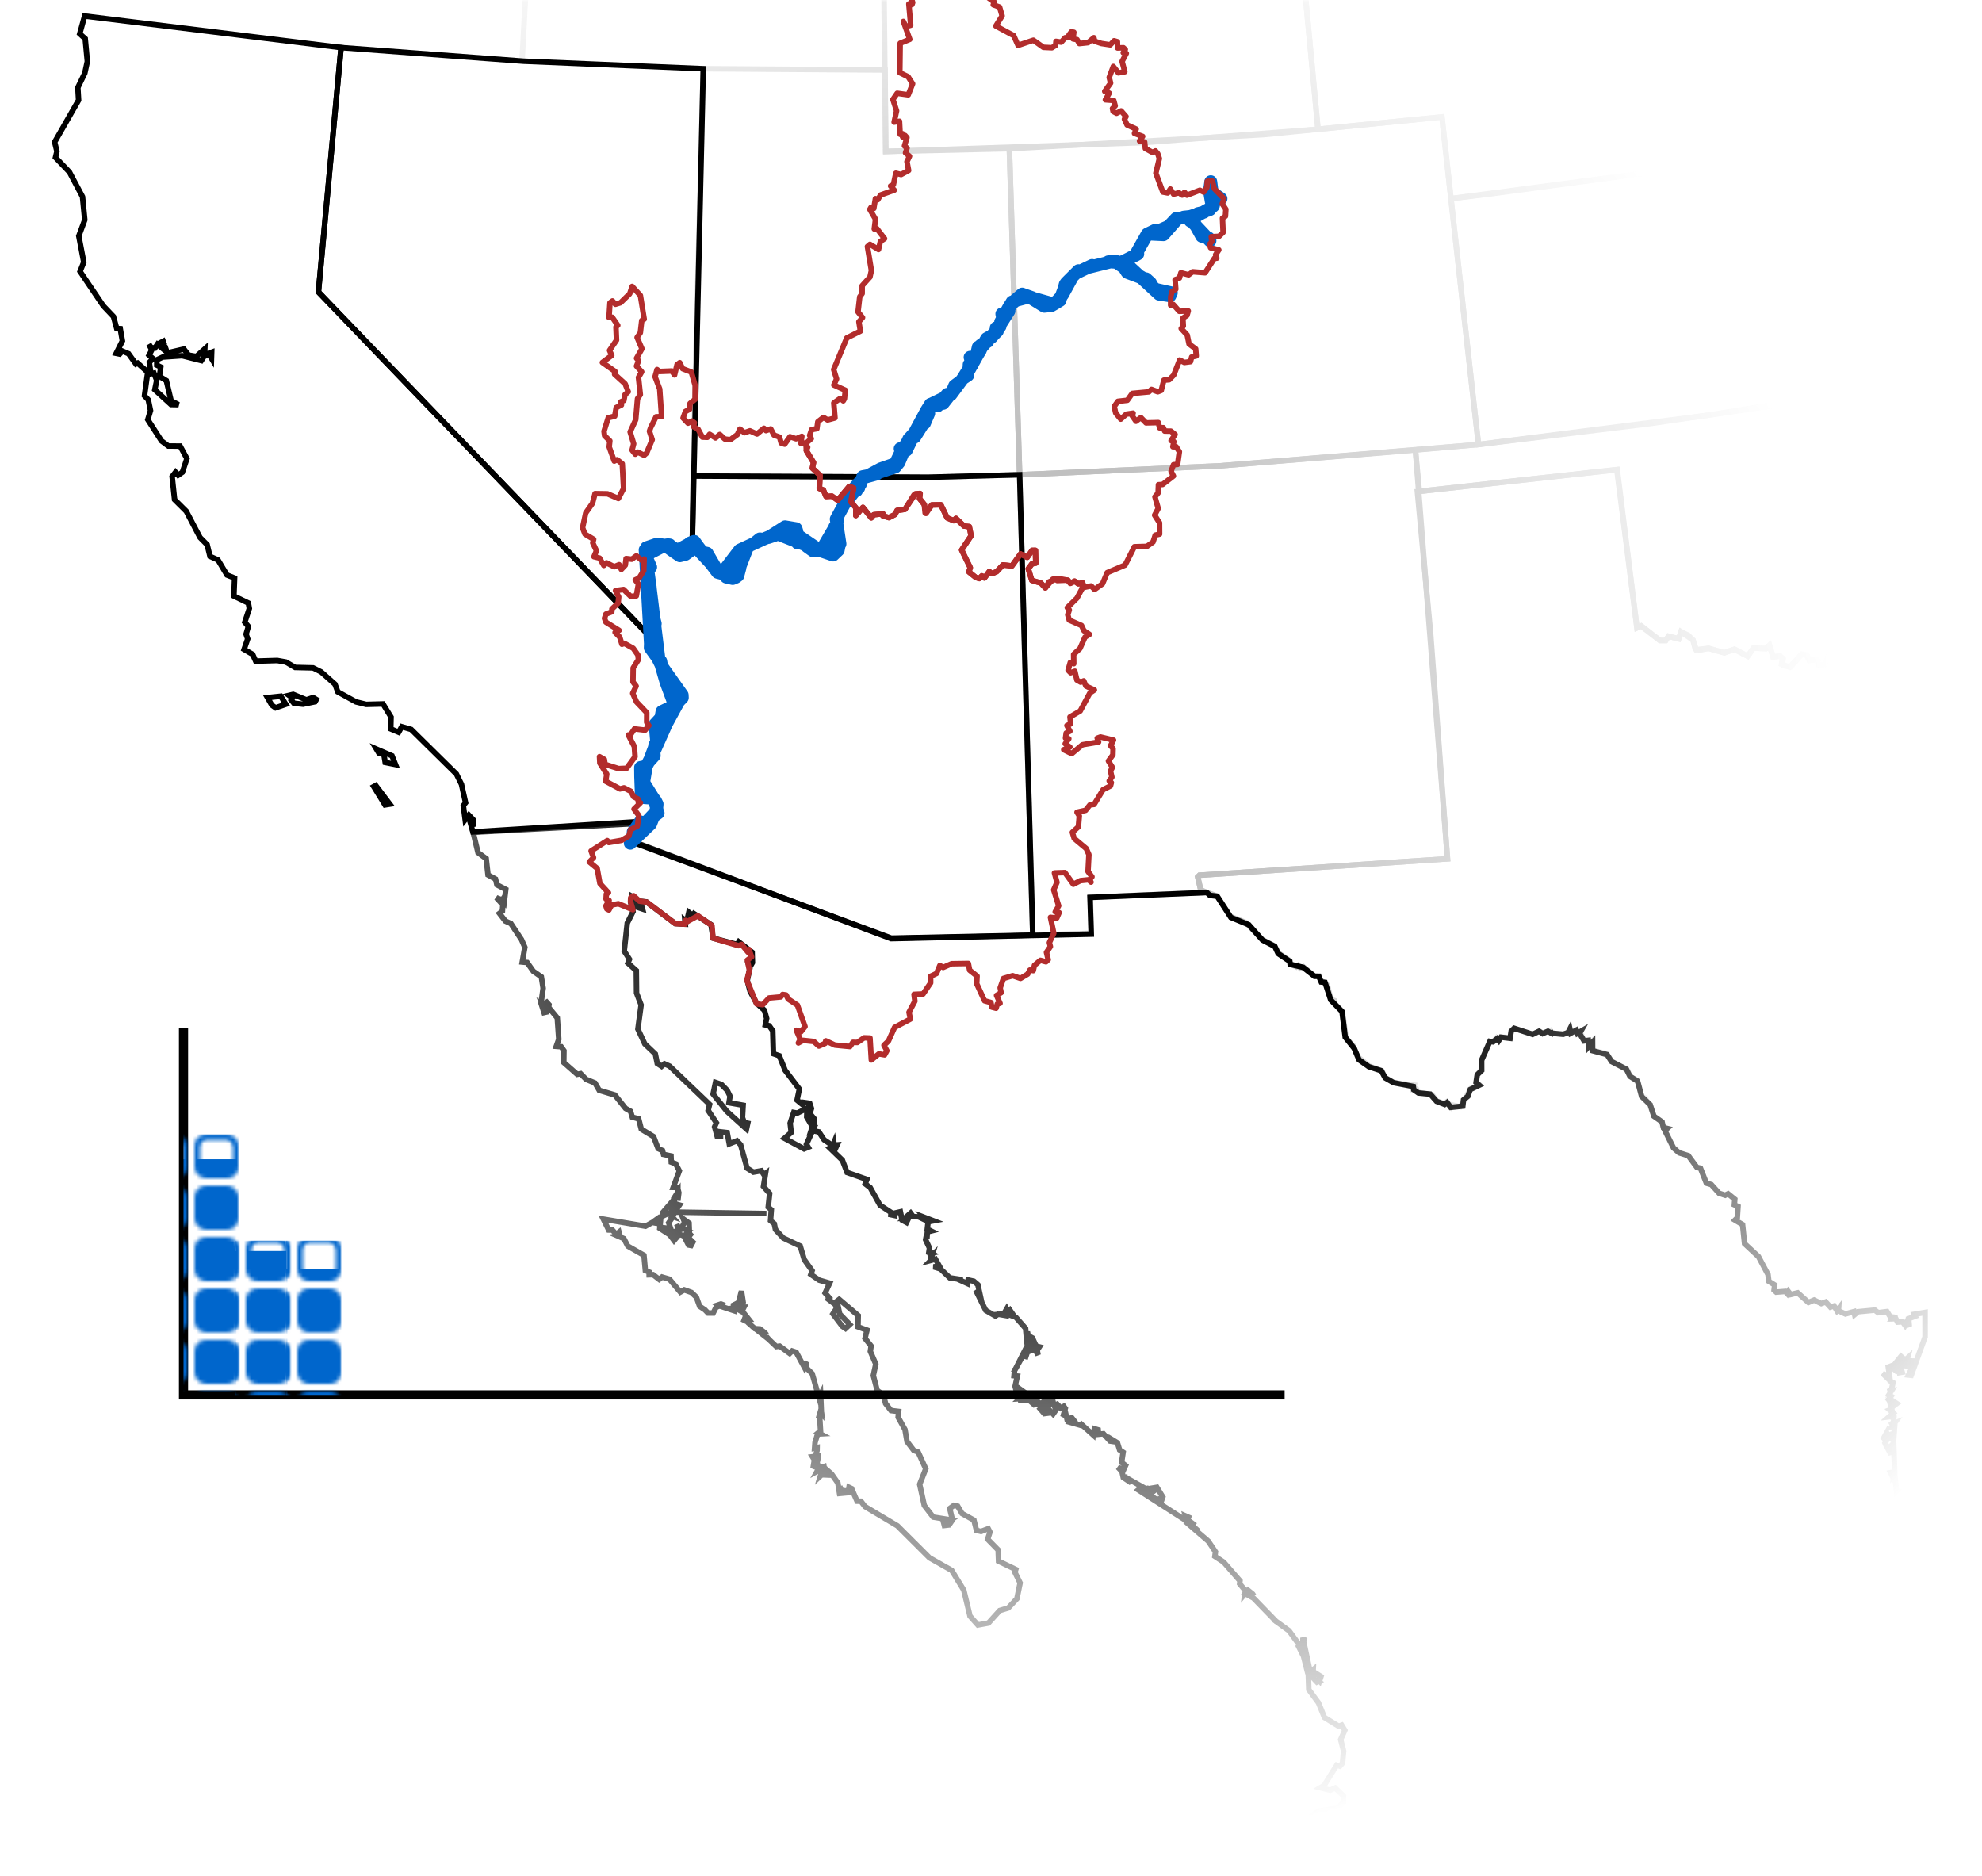 <?xml version="1.0" encoding="UTF-8"?>
<svg xmlns="http://www.w3.org/2000/svg" xmlns:xlink="http://www.w3.org/1999/xlink" width="540pt" height="511pt" viewBox="0 0 540 511" version="1.1">
  <g id="surface534">
    <rect x="0" y="0" width="540" height="511" style="fill:rgb(100%,100%,100%);fill-opacity:1;stroke:none;"/>
    <rect x="0" y="0" width="540" height="511" style="fill:rgb(100%,100%,100%);fill-opacity:1;stroke:none;"/>
    <path style="fill:none;stroke-width:0.75;stroke-linecap:round;stroke-linejoin:round;stroke:rgb(100%,100%,100%);stroke-opacity:1;stroke-miterlimit:10;" d="M 0 511 L 540 511 L 540 0 L 0 0 Z "/>
  </g>
  <g id="non-lo-co-states" fill="none" stroke-width="1.5" stroke="#C0C0C0" mask="url(#non-lo-co-mask)">
    <path id="Texas" d="M 339.359 251.297 L 335.176 249.645 L 331.645 244.133 L 327.16 242.484 L 326.32 238.91 L 326.801 238.426 L 394.371 233.957 L 389.789 172.789 L 386.164 133.914 L 440.508 127.93 L 445.996 171.043 L 447.137 170.523 L 452.254 174.477 L 453.828 174.484 L 454.582 173.332 L 457.375 174.031 L 457.996 172.109 L 461.273 174.383 L 462.16 176.98 L 465.512 176.625 L 469.789 177.832 L 472.551 176.867 L 476.172 178.754 L 477.73 176.543 L 481.121 176.691 L 482.098 175.789 L 483.074 178.938 L 485.02 178.758 L 485.723 179.352 L 485.422 180.742 L 485.91 181.328 L 487.902 181.656 L 490.879 178.227 L 492.266 178.469 L 492.938 179.902 L 495.051 179.605 L 495.453 181.062 L 496.301 181.297 L 497.145 180.938 L 497.855 179.348 L 498.914 180.047 L 499.746 178.848 L 500.77 179.672 L 500.086 180.77 L 501.43 182.66 L 502.582 182.422 L 502.387 180.711 L 503.039 180.25 L 502.344 179.719 L 503.777 179.52 L 503.801 177.367 L 504.832 176.809 L 506.453 178.863 L 507.613 178.5 L 508.656 179.219 L 509.641 178.699 L 509.926 177.148 L 511.516 177.305 L 511.387 178.547 L 513.18 178.902 L 513.742 179.68 L 514.984 179.254 L 517.223 180.898 L 517.688 179.176 L 519.754 178.949 L 520.09 177.723 L 519.395 178.105 L 519.539 177.609 L 522.395 176.805 L 523.562 175.566 L 525.551 176.375 L 526.977 175.906 L 527.195 174.672 L 528.113 174.719 L 529.688 173.316 L 531.449 173.902 L 531.066 174.449 L 535.141 174.121 L 534.926 173.547 L 536.496 173.105 L 536.59 171.703 L 539.613 172.27 L 539.703 172.949 L 539.969 172.227 L 540.656 173.297 L 541.949 173.086 L 544.48 175.363 L 546.23 174.984 L 545.949 175.477 L 546.566 175.301 L 546.59 175.969 L 548.516 175.996 L 548.355 176.633 L 550.383 176.148 L 549.922 176.609 L 550.711 176.328 L 550.496 176.973 L 551.301 176.66 L 551.254 177.18 L 552.875 176.539 L 552.707 177.312 L 553.676 177.859 L 554.289 177.367 L 553.941 178.121 L 554.453 178.324 L 556.801 176.871 L 556.957 177.562 L 558.262 176.582 L 558.453 177.172 L 559.68 176.559 L 560.75 177.023 L 566.934 212.316 L 569.945 214.133 L 571.559 216.012 L 572.727 217.922 L 572.418 220.805 L 573.652 221.91 L 575.148 221.961 L 574.402 222.906 L 577.102 225.047 L 576.43 226.59 L 577.953 227.324 L 578.652 229.305 L 579.898 228.957 L 580.148 230.312 L 579.625 230.996 L 580.895 232.219 L 579.809 233.012 L 579.863 233.859 L 580.934 234.621 L 580.289 235.887 L 580.859 237.141 L 579.852 239.242 L 580.094 240.578 L 578.797 241.887 L 579.375 242.777 L 578.508 243.164 L 578.32 244.172 L 579.473 246.383 L 578.57 248.594 L 579.969 249.688 L 579.953 251.488 L 580.848 253.023 L 580.598 255.109 L 579.859 256.504 L 577.996 257.164 L 576.762 261.383 L 579.605 264.273 L 575.035 265.02 L 563.645 272.402 L 562.215 274.219 L 561.777 273.836 L 563.512 271.441 L 565.477 269.797 L 566.945 269.93 L 567.434 268.941 L 566.66 269.332 L 565.48 268.73 L 561.188 270.324 L 562.391 267.359 L 562.176 265.164 L 561.34 264.398 L 559.605 265.434 L 558.777 267.676 L 554.34 265.211 L 556.719 267.73 L 556.637 270.531 L 558.879 271.559 L 557.594 272.676 L 558.352 272.465 L 558.316 273.406 L 559.105 273.383 L 558.941 272.766 L 559.621 273.789 L 561.223 274.207 L 559.633 273.914 L 559.777 275.863 L 558.68 275.633 L 556.824 278.918 L 554.941 279.102 L 555.129 280.98 L 554.523 281.355 L 553.926 284.375 L 546.07 291.305 L 546.223 290.691 L 541.113 292.836 L 540.945 294.418 L 545.715 291.539 L 536.359 298.133 L 540.32 295.109 L 540.301 293.805 L 535.488 296.344 L 535.379 295.762 L 536.965 295.227 L 535.238 294.914 L 536.629 291.785 L 535.645 293.668 L 534.246 294.43 L 534.414 293.32 L 532.82 295.625 L 531.926 293.262 L 531.285 293.668 L 530.703 292.758 L 531.227 294.016 L 531.734 293.438 L 531.668 295.305 L 532.621 295.836 L 530.469 297.34 L 531.43 296.293 L 530.91 295.008 L 530.508 296.391 L 529.785 295.305 L 528.656 295.758 L 528.105 291.879 L 528.371 294.543 L 527.992 293.98 L 526.91 294.199 L 526.742 295.023 L 527.969 296.137 L 528.09 297.609 L 528.914 297.152 L 530.715 298.477 L 529.293 299.504 L 530.211 299.586 L 530.934 298.602 L 532.844 299.852 L 527.812 303.449 L 524.801 299.906 L 524.148 300.629 L 524.867 300.613 L 525.285 301.812 L 523.688 301.711 L 525.141 302.73 L 525.703 305.484 L 522.574 308.52 L 522.93 305.207 L 521.812 306.406 L 522.562 306.863 L 522.086 308.566 L 520.852 308.211 L 520.875 306.777 L 518.906 308.613 L 518.746 307.914 L 518.102 308.047 L 518.441 308.992 L 516.52 310.414 L 516.945 310.727 L 516.43 311.312 L 519.297 310.309 L 521.082 308.859 L 521.379 310.828 L 518.52 315.949 L 517.457 315.848 L 518.109 315.566 L 516.59 314.836 L 515.121 315.73 L 515.34 314.941 L 511.836 315.582 L 512.793 316.461 L 514.594 315.988 L 514.598 317.375 L 516.34 318.504 L 515.695 318.512 L 516.355 318.996 L 515.82 320.203 L 514.918 320.484 L 515.961 320.398 L 516.523 318.582 L 517.77 318.867 L 516.473 321.922 L 515.496 327.559 L 513.723 327.801 L 513.262 325.121 L 513.098 327.316 L 511.77 328.477 L 508.434 326.133 L 510.172 328.797 L 508.082 329.191 L 513 329.934 L 515.348 328.855 L 514.293 333.18 L 515.012 335.043 L 513.25 335.672 L 513.809 338.621 L 515.211 339.656 L 517.344 345.711 L 516.461 346.762 L 517.785 348.707 L 518.922 349.172 L 519.691 353.125 L 522.031 355.469 L 521.73 357.016 L 523.004 356.715 L 523.98 357.848 L 521.195 357.926 L 521.32 358.52 L 519.812 359.184 L 519.898 360.816 L 518.906 360.93 L 515.5 359.301 L 515.758 358.793 L 514.961 358.703 L 514.09 357.395 L 509.527 357.062 L 506.012 357.465 L 505.332 358.102 L 505.117 357.414 L 502.75 357.906 L 500.789 357.145 L 500.699 356.363 L 500.023 356.914 L 499.52 355.898 L 498.766 356.039 L 497.211 354.727 L 496.543 355.238 L 494.141 354.148 L 492.602 354.727 L 489.414 352.031 L 487.645 352.551 L 486.945 351.824 L 483.5 351.625 L 483.449 350.07 L 481.961 348.918 L 478.891 342.152 L 476.574 340.359 L 476.418 339.266 L 475.09 338.648 L 475.062 334.781 L 474.34 333.25 L 472.656 332.316 L 473.328 328.344 L 472.574 328.113 L 471.879 325.727 L 468.461 324.961 L 466.176 322.504 L 464.957 322.227 L 463.199 318.117 L 462.137 317.848 L 459.742 314.672 L 457.309 313.832 L 457.035 312.965 L 455.477 312.238 L 453.48 307.945 L 454.043 307.391 L 452.492 306.562 L 452.715 305.508 L 450.688 304.094 L 448.371 299.051 L 447.176 298.527 L 446.414 295.039 L 444.266 293.293 L 443.543 291.648 L 439.105 289.117 L 437.754 286.984 L 433.848 286.156 L 433.766 283.855 L 432.805 285.023 L 432.719 283.418 L 431.484 283.426 L 430.613 280.965 L 429.711 281.258 L 429.227 280.672 L 427.953 281.363 L 427.75 280.324 L 427.109 281.395 L 425.992 281.68 L 422.719 281.453 L 422.383 280.715 L 420.383 281.465 L 419.367 280.875 L 417.668 281.793 L 412.422 280.09 L 411.645 280.938 L 411.453 282.691 L 409.117 282.492 L 408.234 283.371 L 407.703 282.77 L 406.598 283.891 L 405.82 283.688 L 403.703 288.66 L 403.57 291.328 L 402.484 292.723 L 402.133 294.641 L 403.027 295.473 L 400.707 296.508 L 397.828 301.48 L 395.562 301.004 L 395.328 301.496 L 394.141 300.148 L 393.391 300.613 L 391.395 299.859 L 390.254 298.273 L 386.387 297.562 L 385.945 296.707 L 385.117 296.777 L 385.32 295.609 L 379.824 294.941 L 377.398 293.48 L 376.488 291.676 L 373.027 290.418 L 369.773 287.75 L 368.77 284.941 L 366.75 282.809 L 365.734 275.52 L 363.43 273.164 L 363.535 272.574 L 362.617 272.281 L 361.645 268.359 L 359.691 266.902 L 359.43 265.957 L 358.215 265.953 L 355.094 263.371 L 354.27 263.742 L 353.66 263.016 L 353.18 263.387 L 351.66 262.66 L 351.238 261.582 L 348.332 259.617 L 347.285 257.711 L 343.996 256.016 Z M 559.66 277.066 L 562.27 274.707 L 562.727 275.172 L 556.379 281.273 Z M 532.965 301.867 L 525.039 309.312 L 525.352 306.844 L 526.617 306.418 L 530.359 302.84 L 531.719 302.488 L 532.336 300.898 Z M 522.988 310.039 L 524.094 307.938 L 524.883 308.516 L 524.703 309.742 L 521.367 314.941 L 521.664 313.219 L 522.973 311.449 L 522.453 311.141 Z M 519.66 343.547 L 518.227 341.297 L 516.902 336.523 L 516.488 330.109 L 517.973 339.129 L 521.547 347.516 L 523.527 355.215 Z M 516.668 328.273 L 516.457 329.977 L 516.723 324.672 L 518.086 321.297 L 517.691 319.727 L 518.91 320.488 L 519.316 318.25 L 520.934 315.676 L 520.156 315.59 L 521.316 315.188 L 518.609 321.395 Z "/>
    <path id="Utah" d="M 189.418 104.355 L 191.602 18.723 L 241.133 19.066 L 241.316 41.262 L 275.004 40.5 L 277.801 129.332 L 252.816 130.008 L 188.902 129.68 Z "/>
    <path id="Colorado" d="M 401.148 106.566 L 402.812 121.086 L 332.238 126.91 L 277.801 129.332 L 275.004 40.5 L 344.238 36.676 L 392.855 31.867 Z "/>
    <path id="New Mexico" d="M 280.664 230.379 L 277.801 129.332 L 332.238 126.91 L 385.633 122.582 L 394.371 233.957 L 326.801 238.426 L 326.32 238.91 L 327.16 242.484 L 328.629 243.117 L 297.082 244.422 L 297.277 254.258 L 281.383 254.742 Z "/>
    <path id="Oregon" d="M 68.918 10.363 L 23.051 4.371 L 20.965 1.77 L 20.645 -5.805 L 21.895 -10.012 L 20 -15.07 L 21.633 -17.621 L 24.27 -24.184 L 24.086 -25.09 L 26.762 -28.301 L 29.961 -36.867 L 34.32 -54.504 L 34.496 -57.945 L 37.98 -68.281 L 38.254 -72.605 L 39.02 -73.008 L 39.598 -72.148 L 40.191 -72.629 L 38.961 -74.391 L 39.684 -77.332 L 39.559 -82.785 L 40.965 -84.168 L 40.746 -88.527 L 43.266 -86.07 L 43.125 -87.957 L 44.098 -88.18 L 44.648 -87.188 L 45.387 -87.18 L 47.953 -88.195 L 50.016 -85.805 L 51.789 -85.547 L 53.035 -86.262 L 54.883 -85.367 L 56.973 -83.344 L 57.977 -80.141 L 57.812 -73.5 L 64.625 -70.184 L 68.211 -70.789 L 72.742 -72.703 L 77.18 -72.582 L 80.371 -71.684 L 81.938 -70.801 L 82.391 -69.281 L 84.719 -70.191 L 86.633 -69.582 L 91.32 -71.492 L 93.996 -69.98 L 97.742 -70.27 L 101.262 -71.957 L 106.258 -72.387 L 107.773 -73.602 L 114.762 -73.223 L 117.355 -74.633 L 149.293 -72.117 L 151.305 -68.078 L 152.398 -68 L 154.52 -66.277 L 155.746 -63.059 L 152.242 -57.223 L 150.969 -52.883 L 148.953 -50.32 L 149.121 -48.152 L 148.551 -47.039 L 147.09 -45.066 L 145.66 -44.555 L 143.684 -39.895 L 142.332 -38.609 L 142.016 -36.777 L 142.875 -33.672 L 145.707 -33.355 L 145.812 -32.25 L 147.016 -31.027 L 145.723 -29.492 L 146.336 -28.125 L 144.379 -23.469 L 142.238 16.652 L 103.562 13.941 Z "/>
    <path id="Wyoming" d="M 357.645 19.762 L 359.086 35.207 L 311.727 38.832 L 241.316 41.262 L 240.363 -47.547 L 290.152 -49.141 L 350.598 -53.535 Z "/>
    <path id="Oklahoma" d="M 547.645 147.41 L 552.125 176.773 L 551.707 177.051 L 550.496 176.973 L 550.711 176.328 L 549.922 176.609 L 550.383 176.148 L 548.566 176.648 L 548.516 175.996 L 546.855 176.074 L 546.566 175.301 L 545.949 175.477 L 546.23 174.984 L 544.48 175.363 L 541.949 173.086 L 540.656 173.297 L 539.969 172.227 L 539.703 172.949 L 539.613 172.27 L 536.59 171.703 L 536.496 173.105 L 534.926 173.547 L 535.141 174.121 L 531.066 174.449 L 531.449 173.902 L 529.688 173.316 L 528.113 174.719 L 527.195 174.672 L 526.977 175.906 L 525.551 176.375 L 523.562 175.566 L 522.395 176.805 L 519.539 177.609 L 519.395 178.105 L 520.09 177.723 L 519.754 178.949 L 517.688 179.176 L 517.223 180.898 L 514.984 179.254 L 513.742 179.68 L 513.18 178.902 L 511.387 178.547 L 511.516 177.305 L 509.926 177.148 L 509.641 178.699 L 508.656 179.219 L 507.613 178.5 L 506.453 178.863 L 504.832 176.809 L 503.801 177.367 L 503.777 179.52 L 502.344 179.719 L 503.039 180.25 L 502.387 180.711 L 502.68 182.16 L 502.133 182.621 L 500.664 182.219 L 500.086 180.77 L 500.77 179.672 L 500.207 178.93 L 499.133 179.199 L 498.914 180.047 L 497.855 179.348 L 497.145 180.938 L 496.301 181.297 L 495.453 181.062 L 495.051 179.605 L 492.938 179.902 L 492.266 178.469 L 490.879 178.227 L 487.586 181.742 L 485.445 180.957 L 485.805 179.602 L 485.02 178.758 L 483.074 178.938 L 482.098 175.789 L 481.121 176.691 L 477.73 176.543 L 476.172 178.754 L 472.551 176.867 L 469.789 177.832 L 465.512 176.625 L 463.086 177.117 L 461.859 176.77 L 461.273 174.383 L 459.941 173.043 L 457.996 172.109 L 457.375 174.031 L 454.582 173.332 L 453.828 174.484 L 452.254 174.477 L 447.137 170.523 L 445.996 171.043 L 440.613 127.945 L 386.699 133.848 L 385.633 122.582 L 403.039 121.062 L 449.301 115.43 L 484.645 110.293 L 535.785 101.523 L 537.965 112.914 L 545.918 136.762 Z "/>
    <path id="Nebraska" d="M 406.32 52.781 L 395.301 54.102 L 392.855 31.867 L 359.086 35.207 L 354.902 -9.23 L 401.027 -14.004 L 445.645 -20.613 L 446.496 -19.504 L 451.984 -18.094 L 454.062 -16.918 L 455.184 -17.211 L 456.102 -19.242 L 457.207 -19.68 L 459.496 -19.391 L 460.234 -20.078 L 464.23 -20.918 L 466.684 -20.996 L 468.84 -19.59 L 471.379 -19.688 L 471.672 -18.887 L 474.379 -18.988 L 474.691 -18.262 L 476.391 -18.293 L 476.332 -17.234 L 478.551 -15.227 L 479.453 -15.699 L 482.164 -14.98 L 482.191 -12.266 L 484.078 -10.566 L 484.137 -8.457 L 485.438 -7.668 L 486.762 -5.098 L 488.383 -4.598 L 488.434 -3.172 L 490.301 -0.926 L 490.512 1.031 L 489.941 1.371 L 491.211 4.766 L 492.574 4.527 L 492.766 5.754 L 494.055 5.961 L 494.438 8.715 L 495.504 9.406 L 494.812 9.523 L 495.344 11.598 L 496.52 12.004 L 496.672 14.625 L 497.754 16.539 L 498.117 22.102 L 500.332 23.703 L 500.801 25.773 L 502.125 26.113 L 502.473 25.25 L 502.23 26.992 L 504.168 29.836 L 503.805 30.77 L 504.676 30.59 L 507.059 32.055 L 509.203 34.691 L 508.902 35.84 L 510.914 36.586 L 456.066 46.094 Z "/>
    <path id="Kansas" d="M 527.637 102.926 L 465.363 113.125 L 402.812 121.086 L 395.301 54.102 L 456.066 46.094 L 510.914 36.586 L 515.051 38.789 L 517.734 37.66 L 517.969 38.695 L 518.938 39.25 L 518.316 40.344 L 519.461 40.961 L 518.047 41.406 L 516.484 46.328 L 520.672 49.047 L 520.762 50.371 L 522.758 52.582 L 526.887 53.395 L 535.785 101.523 Z "/>
  </g>
  <g id="mexico" fill="none" stroke-width="1.5" stroke="#000000" mask="url(#mexico-mask)">
    <g>
      <path id="Mexico" d="M 172.301 244.305 L 172.086 244.172 L 171.801 245.773 L 172.473 248.336 L 170.902 251.457 L 170.07 259.098 L 171.5 261.324 L 171.078 262.367 L 173.363 264.402 L 173.43 270.527 L 174.672 273.766 L 173.793 280.34 L 175.68 284.391 L 178.547 287.117 L 179.07 289.699 L 180.254 290.48 L 181.047 289.805 L 182.445 290.445 L 193.328 300.855 L 192.941 302.488 L 195.18 305.875 L 194.691 306.98 L 195.391 309.547 L 196.305 309.496 L 196.297 308.332 L 198.125 308.543 L 198.691 311.598 L 200.777 310.777 L 201.781 311.852 L 203.531 318.23 L 205.27 319.312 L 207.445 318.93 L 208.156 320.039 L 208.562 319.715 L 208.008 323.215 L 209.695 325.125 L 209.301 328.848 L 210.145 329.566 L 209.93 332.52 L 210.953 333.371 L 211.277 334.953 L 213.398 337.254 L 218.02 339.441 L 219.121 343.145 L 221.262 346.164 L 220.91 347.172 L 223.191 348.738 L 226.039 349.551 L 224.809 352.242 L 225.984 353.59 L 225.688 353.953 L 227.629 355.434 L 227.863 356.473 L 226.918 357.914 L 229.484 361.309 L 230.359 361.91 L 231.531 360.82 L 228.77 357.945 L 228.035 354.457 L 228.645 353.984 L 233.824 358.379 L 233.762 361.461 L 236.219 362.355 L 235.676 364.586 L 237.332 366.664 L 237.125 368.137 L 238.609 371.605 L 237.934 374.727 L 239.004 378.824 L 240.652 379.883 L 241.277 382.352 L 242.762 384.262 L 244.836 384.508 L 244.695 386.09 L 246.566 389.449 L 247.117 392.699 L 248.953 395.113 L 250.148 395.566 L 252.223 400.133 L 250.566 404.352 L 251.828 410.125 L 254.258 413.281 L 259.074 414.051 L 258.141 414.672 L 256.922 414.156 L 257.293 415.57 L 258.578 415.418 L 259.504 414.059 L 258.754 410.934 L 259.914 410.086 L 260.922 410.305 L 262.109 412.309 L 265.344 414.102 L 266.043 416.887 L 267.266 417.199 L 269.25 416.453 L 269.727 417.367 L 269.086 419.309 L 271.953 422.234 L 272.062 425.289 L 276.746 427.547 L 276.508 428.312 L 277.934 431.215 L 277.055 435.508 L 274.711 438.031 L 272.379 438.738 L 269.301 442.145 L 266.422 442.676 L 264.281 440.262 L 262.578 433.176 L 259.297 427.797 L 253.223 424.359 L 244.496 415.656 L 235.664 410.402 L 234.559 408.965 L 233.508 408.941 L 232.02 405.508 L 231.309 405.172 L 231.141 406.211 L 229.211 406.035 L 228.797 404.887 L 229.039 406.113 L 229.961 406.723 L 228.734 406.84 L 228.277 403.992 L 226.551 401.535 L 225.715 400.809 L 225.781 401.824 L 224.441 401.773 L 223.98 399.754 L 224.574 400.07 L 224.496 399.535 L 223.93 399.734 L 224.211 401.43 L 223.512 402.078 L 223.754 401.262 L 223.168 400.504 L 222.633 400.793 L 223.23 399.699 L 222.574 398.816 L 222.816 397.387 L 223.52 397.453 L 222.832 397.258 L 223.008 395.812 L 222.27 397.109 L 222.23 400.16 L 222.066 399.062 L 221.5 400.023 L 221.887 397.699 L 221.355 396.848 L 222.145 396.746 L 222.605 395.133 L 222.621 394.363 L 221.938 394.512 L 222.055 392.961 L 222.754 390.668 L 223.508 390.625 L 222.93 390.324 L 223.555 389.809 L 223.309 385.742 L 224.586 385.473 L 223.246 385.508 L 223.473 384.727 L 223.797 385.078 L 223.578 379.875 L 223.125 380.742 L 221.277 374.199 L 219.512 372.449 L 219.699 371.598 L 219.629 371.559 L 219.191 372.559 L 216.926 368.383 L 215.82 368.02 L 215.148 368.691 L 212.422 366.707 L 211.508 366.82 L 209.336 364.754 L 209.758 364.234 L 209.16 364.621 L 205.898 362.035 L 208.871 363.656 L 208.457 363.125 L 207.043 362.031 L 205.641 361.934 L 203.844 360.344 L 203.758 360.145 L 202.727 359.641 L 202.914 359.145 L 203.727 360.066 L 203.562 359.68 L 204.125 359.57 L 202.184 357.125 L 202.707 356.086 L 201.891 356.078 L 201.52 356.973 L 200.363 356.277 L 201.324 356.145 L 202.473 354.723 L 202.012 351.73 L 201.188 354.867 L 199.84 355.539 L 199.934 357.039 L 196.137 355.785 L 197.449 355.617 L 196.426 355.227 L 195.602 355.5 L 196 355.781 L 195.09 356.125 L 194.309 357.691 L 193.375 357.691 L 193.461 357.758 L 193.355 357.691 L 192.895 357.691 L 192.055 356.82 L 190.625 355.867 L 189.723 353.367 L 188.383 352.086 L 186.426 351.387 L 185.355 351.992 L 182.402 348.48 L 180.371 347.887 L 179.586 348.523 L 177.934 347.246 L 176.863 347.281 L 176.84 346.527 L 175.828 346.102 L 175.449 341.969 L 171.039 339.457 L 169.992 337.43 L 168.395 336.73 L 168.934 336.652 L 168.656 335.648 L 167.898 336.266 L 166.852 335.082 L 165.828 335.066 L 164.379 332.109 L 175.867 334.039 L 177.695 333.023 L 178.863 333.23 L 179.02 332.5 L 178.047 332.77 L 179.473 331.762 L 179.98 332.207 L 179.758 334.621 L 182.48 336.383 L 183.645 337.938 L 184.902 336.457 L 183.992 336.25 L 184.422 336 L 186.504 336.758 L 187.16 335.809 L 187.246 337.031 L 186.469 336.961 L 187.586 339.156 L 188.277 339.289 L 188.777 338.367 L 187.582 337.203 L 187.676 336.242 L 188.547 336.82 L 187.836 336.047 L 187.727 333.199 L 186.16 332.051 L 186.512 332.938 L 185.723 334.461 L 186.367 334.777 L 185.109 334.922 L 184.379 333.504 L 184.934 335.117 L 183.371 335.668 L 182.047 334.621 L 182.73 334.707 L 182.18 333.113 L 183.168 331.711 L 182.531 331.168 L 183.016 331.332 L 182.484 330.73 L 182.844 330.195 L 180.363 331.375 L 180.492 330.402 L 183.195 327.277 L 183.508 328.117 L 182.793 328.988 L 183.566 330.789 L 183.906 330.203 L 208.824 330.594 L 183.906 330.199 L 183.449 328.328 L 184.191 329.66 L 185.117 328.258 L 183.852 327.891 L 183.582 326.488 L 184.688 324.727 L 184.684 327.074 L 184.949 324.906 L 184.578 323.492 L 183.422 323.465 L 185.09 318.969 L 184.078 317.027 L 182.891 316.586 L 182.816 314.898 L 180.762 314.469 L 180.496 313.434 L 179.297 312.887 L 178.066 309.629 L 174.719 307.594 L 174 304.789 L 172.266 304.324 L 171.785 302.715 L 170.43 301.949 L 167.52 298.289 L 163.258 297.016 L 162.105 295.027 L 159.668 294.02 L 158.18 292.488 L 157.254 292.656 L 153.605 289.449 L 153.645 286.23 L 152.891 285.156 L 151.551 285.051 L 152.238 283.113 L 151.832 277.293 L 149.906 274.953 L 148.535 275.172 L 149.438 274.699 L 149.57 273.699 L 148.531 272.547 L 149.156 273.945 L 148.727 274.371 L 147.836 273.758 L 148.68 275.738 L 148.219 275.84 L 147.398 273.305 L 147.98 269.215 L 147.488 266.109 L 145.297 264.59 L 143.629 262.211 L 142.289 262.078 L 142.992 258.047 L 142.074 255.961 L 139.199 251.605 L 137.695 250.914 L 136.078 248.816 L 136.883 248.195 L 136.996 246.473 L 135.242 244.559 L 136.812 245.184 L 137.527 244.168 L 136.895 245.168 L 137.387 245.734 L 137.797 242.293 L 135.383 241.039 L 135.008 239.473 L 132.961 238.348 L 132.461 233.902 L 130.227 232.262 L 128.91 226.738 L 174.227 224.289 L 172.48 226.496 L 172.352 229.203 L 242.812 255.707 L 297.312 254.473 L 296.977 244.48 L 328.828 243.145 L 329.633 243.922 L 331.617 244.148 L 335.352 249.922 L 340.234 251.918 L 343.961 256.094 L 347.328 257.82 L 348.234 259.766 L 351.406 261.887 L 351.5 262.695 L 355.047 263.523 L 358.141 265.945 L 359.309 265.965 L 359.969 267.512 L 361.004 267.629 L 362.559 272.395 L 365.641 275.574 L 366.512 282.551 L 368.945 285.594 L 370.273 288.703 L 372.953 290.594 L 376.348 291.695 L 377.383 293.617 L 379.691 294.938 L 385.051 295.973 L 385.18 296.867 L 386.449 297.746 L 389.672 298.051 L 391.402 300.02 L 393.602 300.863 L 394.266 300.344 L 395.242 301.672 L 398.543 301.328 L 398.738 299.621 L 399.922 298.648 L 400.555 296.816 L 403.016 295.633 L 402.172 294.887 L 402.48 292.789 L 403.68 291.621 L 403.66 288.836 L 405.926 283.691 L 406.805 283.812 L 407.918 282.926 L 408.348 283.469 L 408.93 282.559 L 411.422 282.855 L 411.738 280.922 L 412.539 280.133 L 417.562 281.766 L 419.324 280.934 L 420.281 281.574 L 421.734 280.934 L 422.359 281.289 L 422.379 280.781 L 422.688 281.449 L 425.895 281.754 L 427.211 281.285 L 427.715 280.301 L 427.973 281.449 L 429.461 280.648 L 429.77 281.504 L 430.656 280.984 L 430.352 281.516 L 431.594 283.562 L 432.715 283.414 L 432.844 285.098 L 433.891 283.941 L 433.906 286.234 L 437.859 287.297 L 439.062 289.18 L 443.109 291.25 L 444.078 293.203 L 446.148 294.488 L 447.277 298.707 L 449.602 300.949 L 450.613 304.074 L 452.828 305.625 L 453.191 307.16 L 454.242 307.414 L 453.621 308 L 455.949 312.723 L 457.465 314.039 L 459.984 314.828 L 462.344 318.039 L 463.293 318.227 L 464.902 322.309 L 466.246 322.699 L 468.379 325.059 L 470.035 325.605 L 470.812 325.207 L 472.652 326.688 L 472.531 328.203 L 473.527 328.664 L 473.328 331.762 L 472.703 332.375 L 474.766 333.59 L 475.309 338.789 L 479.105 342.324 L 481.699 347.203 L 481.922 349.051 L 483.52 350.055 L 483.348 351.445 L 483.945 352 L 486.398 351.805 L 486.969 352.414 L 487.262 351.863 L 487.879 352.648 L 489.789 352.191 L 492.723 354.816 L 494.258 354.164 L 496.215 355.121 L 497.426 354.68 L 498.699 356.078 L 499.703 355.77 L 500.473 357.059 L 500.926 356.492 L 500.887 357.086 L 502.793 357.949 L 505.117 357.312 L 505.301 358.121 L 506.207 357.344 L 510.809 356.902 L 511.707 357.605 L 514.113 357.301 L 515.004 358.711 L 515.863 358.816 L 515.559 359.266 L 516.52 359.238 L 516.984 360.168 L 518.355 360.082 L 519.027 361.02 L 519.293 360.508 L 519.484 361.035 L 520.148 360.789 L 520.012 359.234 L 521.801 358.566 L 521.57 358.035 L 524.488 357.539 L 524.496 364.199 L 520.711 374.668 L 519.969 374.586 L 521.359 371.715 L 520.809 371.629 L 520.879 371.477 L 519.781 371.887 L 520.852 370.758 L 519.523 370.699 L 519.723 369.938 L 519.07 370.527 L 517.922 369.508 L 517.086 370.559 L 517.809 370.324 L 518.508 370.91 L 518.301 371.66 L 518.672 371.344 L 519.156 372.051 L 517.691 371.918 L 518.25 373.812 L 517.543 373.93 L 517.387 372.891 L 516.625 373.484 L 516.023 372.977 L 516.367 372.109 L 515.691 371.949 L 514.465 372.418 L 514.637 373.645 L 514.926 372.969 L 514.492 374.926 L 512.926 374.152 L 514.324 375.504 L 514.875 375.203 L 514.969 376.203 L 515.746 376.656 L 515.312 378.746 L 514.305 379.109 L 515.32 378.914 L 514.609 380.027 L 515.207 380.359 L 514.188 381.75 L 515.152 381.285 L 516.777 382.348 L 515.59 383.262 L 515.121 382.836 L 515.41 383.883 L 514.852 384.102 L 515.84 384.969 L 514.703 385.957 L 515.945 385.801 L 515.488 386.066 L 515.98 386.195 L 515.875 387.496 L 514.922 388.242 L 516.133 387.742 L 515.535 388.555 L 516.215 388.328 L 515.922 392.281 L 515.227 391.992 L 515.203 390.746 L 514.176 391.074 L 514.012 390.324 L 513.219 391.758 L 513.801 392.332 L 514.352 391.855 L 513.598 393.09 L 514.191 394.074 L 515.07 394.164 L 514.098 394.184 L 515.219 396.238 L 515.074 394.07 L 515.93 393.156 L 516.23 401.461 L 515.844 401.926 L 515.895 401.02 L 515.082 401.172 L 515.945 402.887 L 516.234 401.855 L 516.918 408.16 L 517.629 408.074 L 517.402 405.73 L 517.816 408.473 L 516.766 408.363 L 517.422 408.664 L 517.422 408.785 L 517.801 408.547 L 517.902 416.73 L 517.773 416.203 L 517.367 416.656 L 517.91 416.832 L 519.062 428.566 L 518.582 430.801 L 518.559 431.055 L 518.504 431.172 L 518.008 433.488 L 518.273 431.648 L 516.961 434.367 L 517.746 436.297 L 517.918 433.406 L 518.234 437.617 L 517.445 438.102 L 518.238 437.84 L 517.754 438.211 L 518.418 440.543 L 518.164 438.469 L 519.434 441.891 L 520.301 442.562 L 520.145 444.539 L 522.312 449.141 L 520.688 446.891 L 522.141 449.551 L 522.293 452.371 L 523.547 456.07 L 526.184 460.242 L 527.539 459.93 L 528.02 460.445 L 528.289 462.914 L 529.504 464.211 L 529.098 462.609 L 530.297 459.695 L 530.094 458.438 L 524.559 453.285 L 522.352 449.211 L 525.863 453.512 L 531.207 457.504 L 530.824 460.539 L 529.703 464.422 L 529.945 464.684 L 536.227 477.562 L 553.75 494.824 L 555.898 500.148 L 555.457 500.496 L 557.402 502.855 L 557 504.566 L 558.305 506.711 L 557.754 506.652 L 561.223 508.613 L 562.066 508.398 L 561.766 508.758 L 563.023 510.004 L 562.516 511.289 L 565.699 511.852 L 566.922 515.539 L 568.496 516.727 L 571.102 517.371 L 570.984 518.086 L 568.273 517.09 L 569.695 518.586 L 568.82 519.383 L 569.957 519.211 L 570.051 518.473 L 571.176 518.555 L 571.273 517.453 L 575.348 518.793 L 583.668 518.203 L 585.922 519.43 L 587.09 520.969 L 592.117 521.355 L 594.125 524.492 L 596.816 526.629 L 597.43 528.621 L 600.109 529.516 L 604.277 528.535 L 613.723 524.664 L 613.285 525.895 L 614.797 525.73 L 616.102 525.094 L 615.844 524.117 L 616.445 523.672 L 619.395 523.492 L 619.859 522.898 L 619.414 521.906 L 623.844 520.859 L 622.598 520.789 L 623.059 520.629 L 628.922 519.75 L 628.137 520.395 L 628.922 520.094 L 628.398 520.652 L 628.695 521.555 L 629.918 520.957 L 629.699 522.039 L 630.867 520.594 L 628.945 520.191 L 629.141 519.715 L 634.602 519.09 L 637.098 517.367 L 638.621 514.559 L 644.902 512.758 L 654.551 510.906 L 657.035 512.637 L 656.785 513.445 L 655.461 513.734 L 655.262 512.727 L 654.543 513.586 L 653.859 513.281 L 653.844 513.793 L 654.504 513.664 L 654.211 514.703 L 653.891 514.074 L 653.07 515.176 L 654.938 515.156 L 654.746 513.598 L 655.695 514.266 L 656.23 513.855 L 657.473 515.098 L 663.453 515.875 L 664.969 515.578 L 665.441 514.324 L 668.715 512.793 L 669.312 512.438 L 670.691 507.684 L 669.055 506.84 L 668.312 507.625 L 666.789 506.922 L 667.16 505.5 L 667.73 505.469 L 667.215 505.125 L 672.617 500.836 L 667.266 504.398 L 666.281 506.301 L 665.793 506.434 L 666.219 505.457 L 665.059 507.645 L 664.469 507.539 L 666.492 504.891 L 671.949 501.09 L 679.332 493.488 L 680.168 492 L 679.629 487.344 L 680.02 485.734 L 679.395 484.688 L 680.145 482.633 L 683.191 479.66 L 684.152 477.496 L 682.965 475.066 L 682.109 466.805 L 681.434 465.641 L 681.996 465.438 L 681.328 464.938 L 682.082 461.562 L 681.754 459.852 L 682.387 457.988 L 682.805 453.738 L 683.984 451.766 L 688.105 448.273 L 693.145 445.855 L 692.332 445.789 L 693.254 445.242 L 696.273 444.082 L 694.355 445.215 L 694.828 445.25 L 696.953 444.324 L 696.266 443.98 L 714.801 438.453 L 718.949 436.109 L 719.004 435.414 L 717.832 436.621 L 719.457 434.68 L 723.934 432.98 L 726.809 432.746 L 729.5 431.27 L 728.629 431.09 L 729.402 430.676 L 733.414 430.383 L 731.395 431.156 L 736.312 431.121 L 738.23 432.199 L 742.023 431.77 L 740.285 431.504 L 744.336 431.594 L 744.754 432.199 L 745.656 431.773 L 750.492 432.234 L 750.535 431.578 L 751.684 431.926 L 751.207 431.477 L 752.727 430.516 L 752.762 429 L 752.027 428.609 L 752.484 427.82 L 754.664 428.113 L 755.605 429.004 L 755.043 427.887 L 757.969 431.219 L 759.297 434.504 L 760.008 434.816 L 759.656 434.164 L 760.25 432.633 L 760.711 436.32 L 762.363 437.129 L 761.918 439.699 L 761.191 440.016 L 760.473 444.641 L 756.441 451.406 L 752.926 455.504 L 750.621 461.191 L 749.941 464.906 L 750.125 466.609 L 751.73 469.258 L 751.23 471.949 L 750.762 471.516 L 751.707 469.281 L 750.68 468.035 L 751.184 470.07 L 750.527 471.402 L 748.73 472.109 L 747.387 476.547 L 746.848 476.352 L 747.457 476.07 L 747.52 474.754 L 745.543 475.469 L 745.758 477.398 L 747.625 478.117 L 747.477 479.547 L 748.793 477.844 L 750.191 477.316 L 751.113 477.75 L 751.551 476.859 L 750.758 476.535 L 752.902 476.504 L 752.672 475.668 L 752.023 476.039 L 752.066 475.039 L 753.258 476.219 L 753.031 479.242 L 751.359 481.312 L 750.281 481.422 L 750.984 481.281 L 750.957 480.562 L 749.754 481.344 L 748.949 482.199 L 748.742 483.945 L 748.074 483.723 L 748.789 484.91 L 747.875 485.91 L 748.617 485.766 L 749.242 486.832 L 751.227 483.555 L 752.438 482.824 L 752.188 484.562 L 752.594 482.836 L 752.809 483.324 L 752.949 482.754 L 753.473 483 L 751.754 485.797 L 751.934 488.727 L 749.535 498.32 L 749.375 505.328 L 748.309 507.891 L 748.309 510.961 L 747.422 510.453 L 747.812 509.895 L 746.977 510.453 L 746.98 507.305 L 745.473 506.465 L 745.516 505.496 L 742.133 504.848 L 743.23 500.133 L 742.641 499.512 L 742.809 497.703 L 741.621 496.891 L 741.332 495.594 L 740.266 496.891 L 739.785 499.242 L 739.422 498.113 L 738.449 499.77 L 738.547 500.453 L 739.578 499.684 L 737.305 505.16 L 733.074 505.723 L 732.148 506.688 L 729.242 516.68 L 726.391 520.289 L 726.676 521.719 L 722.066 519.023 L 719.609 520.84 L 719.961 523.855 L 678.66 528.914 L 679.977 541.934 L 669.949 543.277 L 672.309 544.953 L 673.801 544.684 L 674.043 545.734 L 676.516 547.973 L 677.609 548.098 L 679.398 550.629 L 681.289 551.363 L 681.73 550.449 L 681.551 551.312 L 682.336 551.273 L 682.82 552.156 L 685.535 552.375 L 687.68 553.777 L 689.148 555.613 L 689.367 556.676 L 688.824 556.801 L 689.988 557.039 L 689.789 558.496 L 690.66 558.582 L 690.156 559.305 L 692.148 559.086 L 693.742 559.391 L 693.676 560.297 L 695.875 560.336 L 696.422 561.289 L 695.5 561.492 L 695.699 562.637 L 695.035 563.027 L 695.457 564.02 L 694.844 564.266 L 695.441 564.594 L 694.98 565.668 L 695.707 566.156 L 695.098 567.637 L 695.852 567.691 L 695.492 568.43 L 666.391 571.25 L 657.199 591.344 L 661.125 595.535 L 659.324 597.75 L 659.66 600 L 658.82 601.332 L 660.012 605.145 L 658.648 608.41 L 642.98 595.203 L 643.242 594.684 L 643.398 594.727 L 642.996 593.992 L 643.094 594.77 L 642.117 594.395 L 642.734 594.992 L 633.98 587.785 L 631.523 586.219 L 631.574 586.254 L 631.441 586.168 L 624.242 581.574 L 616.934 578.137 L 618.664 577.828 L 618.238 576.445 L 617.598 575.844 L 613.363 575.305 L 612.312 573.109 L 610.395 574.113 L 607.559 573.191 L 606.469 571.914 L 605.688 572.363 L 605.914 573.395 L 605.199 573.328 L 606.48 573.898 L 605.219 573.914 L 608.719 575.188 L 607.316 574.605 L 610.246 574.598 L 611.781 575.473 L 610.664 575.441 L 613.871 576.77 L 612.238 575.953 L 613.246 575.938 L 614.75 577.621 L 616.23 578.109 L 607.156 575.18 L 598.949 574.562 L 598.793 574.145 L 601.332 572.926 L 601.918 571.395 L 599.742 570.922 L 597.137 573.289 L 596.77 572.781 L 597.688 571.898 L 595.93 569.77 L 595.066 569.695 L 594.031 570.254 L 593.254 572.184 L 591.938 572.406 L 591.262 573.613 L 593.598 574.184 L 591.109 573.961 L 590.48 574.715 L 598.465 574.648 L 589.16 575.723 L 589.578 576.387 L 586.906 577.094 L 587.406 577.219 L 586.938 577.961 L 585.246 578.762 L 585.059 580.152 L 583.648 581.285 L 582.852 581.285 L 583.172 580.914 L 580.555 581.781 L 578.754 583.141 L 576.324 583.742 L 576.289 584.289 L 572.215 585.609 L 566.395 589.41 L 562.203 589.414 L 559.371 590.516 L 556.148 589.367 L 552.551 589.141 L 543.984 585.355 L 531.777 585.066 L 522.367 580.145 L 514.527 578.688 L 509.281 573.543 L 506.391 574.203 L 497 572.02 L 489.938 571.625 L 485.301 569.641 L 485.789 569.41 L 484.895 569.234 L 485.188 568.285 L 484.039 568.973 L 482.426 567.27 L 458.648 560.602 L 458.746 559.688 L 455.434 557.129 L 449.789 555.246 L 450.051 554.348 L 448.66 553.152 L 447.633 553.43 L 447.598 552.812 L 447.18 553.215 L 446.395 552.371 L 445.402 552.406 L 445.57 551.504 L 443.215 549.594 L 442.312 547.969 L 438.375 545.918 L 435.492 545.73 L 434.297 546.996 L 433.613 546.379 L 434.059 547.164 L 433.539 547.379 L 427.434 545.402 L 421.207 544.52 L 415.332 542.195 L 408.16 540.84 L 405.246 539.512 L 403.145 535.594 L 400.332 533.758 L 400.883 533.078 L 400.48 532.332 L 394.816 527.848 L 386.754 524.949 L 387.574 523.605 L 386.215 523.359 L 386.062 522.734 L 384.363 523.582 L 382.777 522.496 L 378.945 521.805 L 379.031 521.223 L 379.73 521.48 L 378.965 520.793 L 376.414 520.547 L 376.625 519.094 L 374.965 519.656 L 371.652 517.383 L 371.871 516.648 L 370.656 515.504 L 370.234 513.52 L 366.438 511.047 L 360.07 502.031 L 359.953 499.223 L 357.652 497.152 L 356.766 495.133 L 359.227 493.375 L 364.598 492.527 L 366.035 490.941 L 366.043 489.258 L 363.773 487.074 L 362.398 487.68 L 359.723 487.008 L 360.758 486.391 L 364.199 480.867 L 365.059 481.129 L 365.773 480.301 L 366.07 477.023 L 365.266 473.895 L 366.402 471.359 L 365.551 469.965 L 364.738 470.254 L 360.848 467.867 L 359.223 463.871 L 356.586 460.281 L 356.434 455.664 L 358.824 458.23 L 359.227 458.055 L 358.645 457.645 L 359.488 457.809 L 359.535 457.867 L 359.906 456.703 L 358.023 455.531 L 358.57 456.863 L 357.723 456.121 L 357.785 454.867 L 357.129 455.426 L 356.848 454.969 L 355.148 447.039 L 355.332 446.59 L 355.066 446.312 L 355 446.164 L 354.875 449.031 L 355.289 449.355 L 355.047 447.051 L 356.801 455.508 L 356.223 455.441 L 355.129 451.141 L 353.559 448.012 L 354.426 448.684 L 351.191 444.23 L 347.613 441.637 L 348.062 441.285 L 347.484 441.5 L 341.512 435.348 L 339.391 434.18 L 340.188 433.461 L 341.602 434.727 L 341.277 434.234 L 340.02 433.219 L 339.176 434.207 L 339.301 433.324 L 337.742 431.445 L 337.836 430.656 L 333.379 425.535 L 330.996 423.973 L 331.156 422.75 L 329.188 419.828 L 322.867 414.379 L 326.453 417.059 L 323.41 414.285 L 325.652 415.551 L 323.496 413.977 L 323.805 413.316 L 322.988 412.957 L 323.297 414.051 L 322.527 413.836 L 310.121 405.871 L 310.52 405.527 L 316.664 409.492 L 315.199 408.168 L 316.457 408.809 L 316.809 407.805 L 315.203 405.172 L 313.969 405.375 L 314.824 405.836 L 313.562 406.812 L 312.523 405.484 L 311.199 405.809 L 311.348 405.094 L 306.5 402.375 L 306.434 401.68 L 306.441 402.523 L 308.223 403.953 L 306.035 402.488 L 305.672 400.832 L 304.582 399.707 L 306.117 400.449 L 306.668 399.227 L 305.586 398.395 L 306 395.633 L 305.043 395 L 304.453 393.059 L 303.066 392.215 L 303.164 392.676 L 302.449 392.57 L 300.621 390.582 L 299.289 390.715 L 299.195 389.523 L 298.16 389.219 L 297.883 390.949 L 294.125 387.566 L 294.715 388.363 L 290.473 387.156 L 292.246 387.027 L 293.113 387.625 L 292.043 386.273 L 290.668 386.473 L 290.355 385.062 L 289.594 385.973 L 290.242 383.672 L 289.844 383.121 L 289.016 383.59 L 288.031 382.531 L 287.234 382.922 L 287.676 384.129 L 286.922 385.211 L 285.859 384.062 L 284.82 384.398 L 285.387 384.984 L 284.523 385.098 L 282.957 383.281 L 283.594 383.797 L 283.895 383.188 L 284.129 383.887 L 283.941 383.02 L 284.336 383.504 L 284.836 383.113 L 284.086 382.758 L 284.414 382.223 L 285.086 382.93 L 285.559 382.605 L 285.715 383.328 L 285.965 381.77 L 286.848 381.598 L 286.555 380.418 L 285.004 380.785 L 284.109 382.52 L 284.164 382.012 L 283.691 382.551 L 282.914 381.973 L 283.242 382.758 L 282.301 382.414 L 281.406 380.414 L 280.047 379.926 L 280.633 381.137 L 279.973 381.195 L 281.535 381.574 L 282.129 382.984 L 280.301 381.371 L 277.391 381.387 L 278.891 380.965 L 277.785 381.035 L 278.164 380.664 L 279.504 381.074 L 279.609 379.637 L 277.727 378.293 L 277.273 380.422 L 276.562 377.664 L 277.172 374.871 L 276.273 374.781 L 276.402 373.406 L 277.051 373.43 L 276.508 373.223 L 277.738 371.012 L 277.598 371.098 L 280.023 366.301 L 279.285 370.219 L 280.766 365.676 L 281.863 366.488 L 281.441 367.723 L 281.902 367.547 L 282.824 369.109 L 282.582 367.828 L 283.184 366.914 L 282.285 366.676 L 281.293 364.488 L 280.801 364.219 L 281.141 365.352 L 280.258 364.477 L 279.914 362.777 L 279.809 366.223 L 279.426 361.879 L 276.75 358.832 L 275.137 358.25 L 276.246 358.457 L 275.16 356.898 L 274.664 357.402 L 274.262 356.59 L 273.723 357.523 L 274.668 357.785 L 273.551 357.898 L 274.938 358.535 L 271.949 358.02 L 271.211 358.5 L 268.566 356.98 L 265.84 351.477 L 267.039 352.793 L 266.414 349.973 L 265.316 349.031 L 263.762 348.684 L 263.594 349.664 L 261.664 348.789 L 262.258 348.625 L 258.77 348.105 L 256.246 345.676 L 254.371 345.117 L 255.895 344.836 L 254.863 343.016 L 253.594 343.355 L 254.496 342.445 L 253.691 342.828 L 253.949 341.984 L 253.621 342.297 L 253.32 341.559 L 253.965 341.398 L 253.273 340.934 L 252.965 341.82 L 253.242 339.992 L 252.188 337.73 L 252.375 336.75 L 252.586 336.746 L 252.656 335.59 L 253.652 335.34 L 252.641 334.832 L 252.867 332.836 L 254.309 332.57 L 251.598 331.527 L 252.34 332.484 L 250.258 331.48 L 247.676 331.387 L 248.625 331.191 L 248.086 330.465 L 246.637 331.746 L 247.637 331.648 L 246.973 333.016 L 245.777 332.379 L 245.312 330.113 L 243.504 330.527 L 243.613 331.094 L 242.719 330.906 L 242.766 330.281 L 239.766 328.316 L 237.094 323.535 L 235.727 322.5 L 236.195 321.293 L 230.785 319.398 L 229.504 316.047 L 226.059 312.719 L 227.086 312.105 L 227.543 313.047 L 228.078 311.895 L 227.281 311.961 L 227.191 311.34 L 226.941 311.965 L 226.73 311.355 L 226.785 312.031 L 224.516 310.496 L 223.117 308.355 L 221.785 308.09 L 221.922 304.863 L 220.664 303.371 L 221.082 301.969 L 220.613 300.562 L 218.816 300.301 L 218.625 300.906 L 217.156 299.699 L 217.789 296.676 L 213.914 291.582 L 212.309 287.598 L 210.719 287.051 L 210.539 280.812 L 209.578 279.434 L 208.52 279.199 L 208.879 277.438 L 208.27 275.227 L 206.117 273.277 L 204.34 269.98 L 203.586 267.094 L 204.293 263.871 L 203.629 261.664 L 204.379 263.328 L 205.004 262.234 L 204.918 259.414 L 201.277 256.59 L 200.91 257.18 L 201.906 257.582 L 194.27 255.562 L 193.723 251.906 L 189.078 248.891 L 188.727 249.383 L 187.668 248.535 L 187.305 250.121 L 187.98 250.285 L 187.137 251.078 L 186.605 250.66 L 186.703 251.77 L 183.965 251.602 L 176.125 245.695 L 174.199 245.488 L 172.688 244.547 L 174.715 246.453 L 175.039 247.617 L 173.105 246.973 L 172.035 245.598 Z M 220.953 308.109 L 221.449 307.891 L 219.727 311.707 L 220.203 312.527 L 219.082 312.984 L 213.73 310.094 L 215.566 308.508 L 215.277 305.957 L 216.246 303.059 L 217.211 303.227 L 219.867 301.938 L 219.793 304.301 L 221.336 306.918 Z M 198.043 302.75 L 194.281 298.035 L 194.945 294.871 L 196.543 295.414 L 198.105 297.004 L 198.906 298.629 L 198.613 300.406 L 202.465 301.086 L 202.285 304.441 L 202.773 305.785 L 203.723 305.992 L 203.383 307.566 Z "/>
    </g>
  </g>
  <g id="lo-co-states" fill="none" stroke-width="1.5" stroke="#000000">
    <g>
      <path id="California" d="M 44.871 94.152 L 44.934 95.477 L 42.883 93.801 L 42.223 94.797 L 41.172 94.688 L 40.566 93.777 L 41.352 95.34 L 40.617 96.762 L 41.668 97.688 L 40.688 98.73 L 40.996 100.969 L 39.953 101.121 L 37.508 98.926 L 37.027 99.152 L 35.023 96.355 L 33.34 95.637 L 32.609 96.449 L 31.664 96.254 L 33.348 92.867 L 32.762 89.539 L 31.805 89.492 L 30.91 86.23 L 28.133 83.309 L 21.812 73.949 L 22.824 71.426 L 21.469 64.309 L 23.098 59.898 L 22.48 53.59 L 18.922 46.883 L 15.113 42.891 L 15.508 41.242 L 14.891 38.703 L 21.414 27.297 L 21.211 23.848 L 23.113 19.914 L 23.797 16.734 L 23.215 10.539 L 21.727 9.199 L 23.051 4.371 L 92.922 12.965 L 86.754 79.547 L 177.398 173.742 L 177.211 176.477 L 180.074 180.23 L 180.586 182.703 L 181.605 184.113 L 181.57 185.82 L 185.098 188 L 186.098 190.074 L 180.758 193.723 L 180.371 195.332 L 178.688 196.727 L 178.961 202.43 L 178.191 202.98 L 178.25 205.703 L 176.02 208.777 L 174.531 208.914 L 174.895 210.227 L 174.273 211.246 L 175.324 212.113 L 174.598 215.926 L 175.449 217.199 L 178.121 217.516 L 179.07 218.648 L 179.129 221.586 L 177.895 222.344 L 177.801 223.195 L 176.395 224.164 L 174.711 223.785 L 128.836 226.625 L 127.691 222.504 L 129.051 225.141 L 129.059 223.449 L 127.734 222.047 L 126.738 223.309 L 126.234 219.473 L 126.848 218.68 L 125.727 213.652 L 124.34 210.848 L 112.02 198.707 L 109.457 197.965 L 108.613 199.473 L 106.465 198.57 L 106.539 195.348 L 104.355 191.766 L 99.77 191.883 L 97.004 191.207 L 92.047 188.484 L 91.262 186.375 L 87.492 183.039 L 85.289 181.941 L 80.418 181.824 L 77.898 180.352 L 75.547 179.93 L 69.664 180.098 L 68.832 178.258 L 66.5 176.914 L 67.488 174.047 L 67.043 172.754 L 67.66 170.66 L 66.695 169.496 L 67.93 165.766 L 67.664 164.281 L 63.727 162.375 L 63.914 157.484 L 61.848 156.648 L 59.395 152.535 L 57.215 151.559 L 56.445 148.395 L 54.504 146.434 L 50.754 139.277 L 47.57 136.117 L 46.898 129.836 L 47.824 128.633 L 48.535 129.445 L 49.688 128.652 L 50.93 124.938 L 49.078 121.52 L 45.863 121.508 L 43.988 120.102 L 40.27 114.316 L 41.008 111.844 L 40.398 108.906 L 39.367 107.809 L 40.16 102.031 L 41.945 101.652 L 42.699 103.621 L 42.176 106.168 L 46.586 110.199 L 48.629 110.238 L 46.629 109.195 L 45.32 103.688 L 43.434 102.504 L 43.805 99.988 L 42.719 99.469 L 42.738 98.023 L 44.324 97.273 L 49.625 96.906 L 54.855 98.23 L 55.73 96.91 L 57.172 96.883 L 57.617 97.621 L 57.672 95.961 L 55.723 96.68 L 55.797 95.047 L 53.492 97.109 L 51.387 96.742 L 50.109 95.102 L 45.582 96.145 Z M 44.828 94.031 L 44.453 92.973 L 44.012 93.203 Z M 102.57 204.07 L 106.805 205.895 L 107.75 208.266 L 104.949 207.703 L 104.598 205.566 L 103.219 205.145 Z M 106.207 219.062 L 104.891 219.273 L 101.828 214.285 L 102.375 213.988 Z M 79.871 189.16 L 83.48 190.645 L 85.305 190.016 L 86.188 190.555 L 85.836 191.156 L 82.559 191.832 L 80.066 191.566 L 79.355 190.699 L 79.68 190.117 L 78.734 189.43 Z M 74.051 192.082 L 72.887 190.043 L 76.496 189.66 L 77.879 191.859 L 75.078 192.82 Z "/>
    </g>
    <g>
      <path id="Nevada" d="M 100.352 93.727 L 86.754 79.547 L 92.922 12.965 L 142.676 16.676 L 191.602 18.723 L 188.637 147 L 186.898 150.828 L 185.488 151.34 L 183.695 150.297 L 183.566 149.203 L 182.426 148.297 L 181.27 148.93 L 179.73 148.137 L 178.086 148.383 L 176.133 149.57 L 175.926 151.746 L 177.203 154.164 L 176.617 157.43 L 177.43 160.145 L 176.785 162.25 L 178.652 168.863 L 178.375 170.637 L 177.199 171.078 L 177.91 172.043 L 177.191 172.785 L 177.398 173.742 Z "/>
    </g>
    <g>
      <path id="Arizona" d="M 178.121 217.516 L 175.449 217.199 L 174.598 215.926 L 175.324 212.113 L 174.273 211.246 L 174.895 210.227 L 174.531 208.914 L 176.02 208.777 L 178.25 205.703 L 178.191 202.98 L 178.961 202.43 L 178.688 196.727 L 180.371 195.332 L 180.758 193.723 L 186.098 190.074 L 185.098 188 L 181.57 185.82 L 181.605 184.113 L 180.586 182.703 L 180.074 180.23 L 177.211 176.477 L 177.191 172.785 L 177.91 172.043 L 177.199 171.078 L 178.375 170.637 L 178.652 168.863 L 176.785 162.25 L 177.43 160.145 L 176.617 157.43 L 177.203 154.164 L 175.926 151.746 L 176.133 149.57 L 178.086 148.383 L 179.73 148.137 L 181.27 148.93 L 182.426 148.297 L 185.004 151.305 L 186.898 150.828 L 188.637 147 L 188.902 129.68 L 252.816 130.008 L 277.801 129.332 L 281.383 254.742 L 242.828 255.566 L 172.164 229.359 L 172.473 226.508 L 174.359 223.918 L 177 223.93 L 179.129 221.586 L 179.07 218.648 Z "/>
    </g>
  </g>
  <g id="co-river-polyline" fill="none" stroke-width="3.5" stroke="#0066CC" stroke-linejoin="round">
    <g>
      <path id="Colorado-river" d="M 330.031 55.02 L 329.52 51.98 L 329.883 49.492 L 330.5 54.234 L 331.547 53.336 L 332.664 54.113 L 330.031 55.02 L 330.23 54.375 L 330.609 55.992 L 330.137 55.234 L 330.031 56.535 L 330.543 56.148 L 329.059 57.312 L 329.656 57.07 L 329.855 56.668 L 325.422 59.176 L 326.328 58.203 L 328.039 57.797 L 324.434 58.914 L 325.324 59.191 L 324.406 58.953 L 327.426 64.367 L 329.293 64.844 L 329.66 65.586 L 324.102 59.68 L 324.285 60.195 L 324.727 60.281 L 324.406 58.953 L 324.102 59.68 L 322.492 59.16 L 324.406 58.953 L 320.875 59.516 L 318.402 61.672 L 320.438 59.523 L 320.875 59.516 L 316.988 63.941 L 318.402 61.672 L 315.406 62.977 L 316.988 63.941 L 312.68 63.73 L 314.629 62.781 L 315.406 62.977 L 312.559 63.789 L 309.285 69.582 L 309.988 69.188 L 305.43 71.543 L 306.07 71.16 L 315.793 80.125 L 318.766 80.578 L 319.129 79.773 L 314.824 78.82 L 311.723 75.938 L 312.23 75.949 L 313.473 77.074 L 310.742 75.34 L 311.723 75.938 L 307.293 74.27 L 310.465 75.289 L 306.66 73.34 L 307.07 74.145 L 305.43 71.543 L 306.012 72.719 L 303.605 71.094 L 305.43 71.543 L 301.965 71.316 L 303.477 71.117 L 296.328 72.891 L 297.539 72.309 L 293.328 74.328 L 293.828 73.734 L 290.543 77.008 L 292 75.742 L 289.484 80.316 L 290.219 77.465 L 290.516 77.043 L 288.852 81.473 L 289.164 80.777 L 287.176 82.84 L 288.816 81.848 L 284.531 83.441 L 286.508 83.227 L 287.176 82.84 L 281.383 81.215 L 284.531 83.441 L 280.348 80.859 L 281.262 81.102 L 278.539 80.137 L 279.5 81.008 L 280.352 80.895 L 276.699 81.875 L 278.504 80.113 L 275.449 82.77 L 275.758 82.242 L 276.699 81.875 L 275.184 83.184 L 275.449 82.77 L 274.727 84.574 L 275.047 83.34 L 272.629 87.699 L 273.246 87.02 L 272.949 85.527 L 273.805 85.812 L 274.887 84.715 L 270.789 91.145 L 271.73 90.207 L 271.406 89.324 L 272.473 88.902 L 269.703 92.043 L 270.176 91.855 L 270.789 91.145 L 268.832 92.23 L 269.703 92.043 L 267.5 94.578 L 267.176 94.062 L 269.105 93.02 L 268.582 92.91 L 268.777 92.305 L 264.012 100.832 L 264.043 99.316 L 264.918 99.328 L 264.297 97.324 L 265.824 97.625 L 266.523 94.551 L 266.543 95.418 L 267.086 95.457 L 262.305 103.145 L 263.688 102.23 L 263.012 102.016 L 264.012 100.832 L 259.109 107.469 L 260.098 105.078 L 261.613 103.973 L 256.953 109.895 L 256.867 108.836 L 258.059 107.418 L 259.109 107.469 L 253.699 110.094 L 255.496 110.555 L 255.809 109.859 L 256.953 109.895 L 253.508 110.133 L 252.461 111.793 L 252.492 113.867 L 253.039 112.598 L 252.262 112.566 L 252.461 111.793 L 249.148 117.914 L 250.711 115.559 L 251.875 115.316 L 252.492 113.867 L 249.219 119.074 L 249.148 117.914 L 247.996 119.188 L 249.219 119.074 L 247.598 119.594 L 247.996 119.188 L 245.277 123.523 L 245.879 122.949 L 245.246 122.223 L 246.934 122.664 L 248.164 120.133 L 247.598 119.594 L 244.926 125.98 L 245.277 123.523 L 243.395 127.391 L 243.906 127.23 L 244.926 125.98 L 240.031 127.684 L 243.395 127.391 L 239.09 128.82 L 239.996 127.688 L 235.73 129.984 L 238.875 129.125 L 235.066 129.836 L 234.453 131.855 L 234.477 131.047 L 232.43 133.32 L 233.363 133.656 L 233.039 132.977 L 233.965 132.883 L 234.188 132.07 L 230.441 136.855 L 232.129 133.508 L 227.879 141.297 L 228.246 140.73 L 228.027 142.711 L 227.828 141.406 L 228.855 148.16 L 227.234 144.293 L 228.059 143.844 L 227.41 143.59 L 227.992 142.715 L 223.676 150.078 L 226.992 151.199 L 228.367 149.887 L 228.738 148.012 L 223.609 150.09 L 213.973 143.523 L 216.875 144.012 L 217.109 144.773 L 215.871 146.672 L 217.008 147.039 L 217.262 147.898 L 218.047 146.855 L 218.887 146.875 L 219.879 148.875 L 221.527 150.059 L 223.574 150.062 L 211.621 145.383 L 213.902 143.504 L 209.328 146.426 L 211.066 145.848 L 211.621 145.383 L 205.844 147.75 L 207.016 146.805 L 207.906 146.914 L 201.523 149.855 L 203.23 150.023 L 203.66 149.043 L 200.496 157.242 L 201.027 156.848 L 201.609 154.668 L 200.898 151.043 L 201.523 149.855 L 196.875 155.914 L 197.875 157.211 L 199.621 157.602 L 200.496 157.242 L 195.5 155.926 L 196.168 155.336 L 196.875 155.914 L 195.277 155.227 L 195.414 155.805 L 190.145 148.844 L 191.305 150.438 L 192.664 150.73 L 195.277 155.227 L 189.535 149.02 L 190.145 148.844 L 189.16 147.477 L 189.535 149.02 L 186.742 151.023 L 187.965 147.926 L 189.062 147.492 L 183.707 150.363 L 185.234 151.395 L 186.742 151.023 L 181.949 148.395 L 182.457 148.438 L 183.707 150.363 L 181.168 148.535 L 181.949 148.395 L 176.125 149.203 L 179.031 148.215 L 181.168 148.535 L 175.855 151.266 L 175.762 149.805 L 177.156 160.016 L 176.453 155.918 L 176.566 154.855 L 177.273 154.496 L 175.855 151.266 L 177.199 175.355 L 177.148 173.219 L 177.898 172.18 L 177.055 171.395 L 178.277 170.941 L 178.527 169.891 L 176.668 162.801 L 177.113 159.852 L 179.566 179.785 L 177.16 176.469 L 177.199 175.355 L 180.242 181.391 L 180.031 180.137 L 179.703 179.797 L 181.465 185.871 L 180.242 181.391 L 185.867 189.332 L 181.465 185.871 L 183.812 192.172 L 185.902 190.062 L 185.867 189.332 L 178.902 202.055 L 178.477 197.281 L 180.07 195.555 L 180.363 193.832 L 183.812 192.172 L 178.168 204.832 L 178.375 203.02 L 178.902 202.055 L 176.887 207.371 L 178.25 205.852 L 178.168 204.832 L 174.547 211.637 L 174.52 209.07 L 176.098 208.75 L 175.359 213.16 L 175.289 212.039 L 174.547 211.637 L 174.715 216.055 L 175.359 213.16 L 178.047 217.484 L 175.473 217.285 L 174.727 216.117 L 178.477 218.012 L 178.086 217.512 L 178.934 220.168 L 179.031 219.047 L 178.605 218.188 L 179.047 220.812 L 178.934 220.168 L 177.27 224.441 L 178.066 222.395 L 179.309 221.5 L 179.047 220.812 L 175.824 224.203 L 177.27 224.441 L 171.719 229.719 L 172.488 228.816 L 172.516 226.574 L 174.43 223.887 L 175.824 224.203 "/>
    </g>
  </g>
  <g id="co-basin-polygon" fill="none" stroke-width="1.5" stroke="#B22C2C" stroke-linejoin="round">
    <path id="upper-Colorado-river-basin" d="M 257.152 -13.504 L 259.781 -11.957 L 262.766 -11.746 L 263.148 -8.41 L 265.242 -5.293 L 265.285 -3.969 L 268.297 -2.566 L 269.188 -0.676 L 270.984 0.633 L 270.617 1.297 L 272.336 1.93 L 273.035 4.316 L 271.324 7.082 L 276.176 9.691 L 277.367 12.359 L 281.539 10.957 L 284.277 12.895 L 286.586 13.004 L 287.586 12.391 L 287.707 11.27 L 289.133 11.488 L 290.195 10.285 L 291.629 10.258 L 291.262 9.488 L 291.898 8.66 L 292.578 8.789 L 292.324 10.594 L 293.438 10.793 L 294.07 11.871 L 296.438 11.621 L 298.027 10.273 L 298.254 11.23 L 300.07 11.844 L 302.488 12.215 L 303.543 11.109 L 304.445 11.379 L 304.477 13.062 L 306.078 13.004 L 306.586 13.473 L 306.031 14.359 L 306.863 14.535 L 305.711 16.738 L 306.453 19.547 L 304.707 19.855 L 303.324 18.102 L 302.207 21.105 L 302.586 22.633 L 300.988 24.887 L 302.215 25.371 L 301.164 27.195 L 303.441 27.363 L 303.84 28.836 L 303.094 29.566 L 303.266 30.359 L 304.207 30.859 L 305.453 30.215 L 306.789 31.754 L 306.355 32.469 L 307.07 34.031 L 309.555 35.164 L 309.09 36.336 L 311.32 37.156 L 310.469 38.406 L 311.863 38.699 L 312.047 40.445 L 314.023 41.531 L 314.809 41.113 L 315.426 41.859 L 315.867 43.188 L 314.914 47.176 L 316.82 52.316 L 318.16 52.566 L 318.859 51.488 L 319.738 52.887 L 321.207 52.516 L 322.098 53.141 L 322.734 52.371 L 323.387 53.172 L 326.902 51.824 L 327.938 52.324 L 328.832 51.086 L 328.91 49.395 L 329.523 49.125 L 330.348 49.344 L 330.836 51.387 L 333.48 54.125 L 332.996 55.512 L 333.984 57.02 L 333.871 58.898 L 333.066 59.43 L 333.234 63.312 L 332.137 64.379 L 330.012 64.477 L 330.176 65.797 L 329.52 66.586 L 329.812 67.496 L 332.066 68.082 L 331.191 69.406 L 331.523 70.336 L 330.883 70.352 L 328.336 74.309 L 324.941 74.039 L 323.844 74.863 L 321.738 74.312 L 321.328 75.758 L 320.156 76.195 L 320.348 78.762 L 319.316 79.457 L 318.961 80.816 L 318.941 83.145 L 319.648 82.941 L 321.309 84.809 L 323.746 84.703 L 323.395 85.922 L 322.277 86.672 L 322.395 88.82 L 321.82 89.5 L 323.457 91.273 L 323.957 93.699 L 325.766 95.043 L 325.918 96.969 L 324.668 97.262 L 324.348 98.523 L 322.68 98.738 L 321.398 98.078 L 319.781 102.188 L 318.543 103.445 L 317.098 103.566 L 316.387 106.363 L 315.434 106.73 L 313.715 106.082 L 313.012 106.754 L 308.48 107.172 L 307.145 109.043 L 304.578 109.328 L 303.578 110.715 L 303.969 112.504 L 305.348 114.18 L 306.855 112.828 L 308.719 112.551 L 308.359 113.121 L 309.504 114.754 L 310.836 113.758 L 312.238 115.199 L 315.598 115.117 L 315.914 116.551 L 316.949 116.504 L 317.316 117.43 L 319.023 117.453 L 320.156 118.363 L 319.066 120.02 L 319.824 120.316 L 319.547 121.707 L 320.453 121.707 L 321.328 123.062 L 320.832 126.508 L 319.719 126.598 L 319.059 128.391 L 319.711 129.676 L 316.75 131.98 L 315.617 132.043 L 315.531 134.289 L 314.664 135.344 L 315.555 138.504 L 314.582 140.34 L 315.914 142.422 L 315.934 145.5 L 314.746 145.785 L 314.152 147.645 L 312.484 148.84 L 309.062 148.941 L 306.535 153.938 L 301.656 156 L 300.383 159.035 L 298.227 160.574 L 297.277 159.629 L 294.848 160.113 L 294.938 158.762 L 293.766 159.027 L 292.77 158.324 L 291.602 158.91 L 291.012 158.086 L 289.234 157.762 L 286.84 157.781 L 284.812 160.156 L 283.582 158.832 L 281.129 158.113 L 280.152 154.949 L 281.105 153.637 L 282.203 153.398 L 282.105 149.93 L 281.223 149.914 L 279.848 151.832 L 278.047 150.902 L 275.699 154.164 L 273.25 153.891 L 271.551 155.727 L 270.234 156.277 L 269.527 155.699 L 268.223 157.449 L 267.508 156.879 L 266.816 157.609 L 265.844 157.297 L 263.969 155.785 L 264.348 154.641 L 262 149.824 L 264.582 145.941 L 264.086 143.469 L 262.641 143.301 L 260.453 141.215 L 259.844 141.844 L 258.051 141.07 L 256.367 137.523 L 253.883 137.555 L 252.305 139.859 L 251.832 137.449 L 250.535 135.824 L 250.699 134.461 L 249.457 134.484 L 246.566 138.742 L 244.406 139.055 L 243.867 140.148 L 242.176 141.008 L 240.523 140.504 L 240.566 139.957 L 238.066 140.223 L 237.387 141.066 L 235.102 138.227 L 233.164 140.449 L 233.195 138.336 L 231.824 136.719 L 232.582 132.98 L 231.391 132.496 L 228.223 136.281 L 226.656 135.156 L 225.008 135.203 L 224.332 133.496 L 223.203 133.012 L 223.422 129.512 L 221.328 127.527 L 221.648 125.996 L 219.676 122.715 L 220.051 121.844 L 219.473 120.871 L 221.031 119.496 L 220.594 118.605 L 221.121 117.035 L 222.566 116.785 L 222.812 114.91 L 224.355 113.707 L 225.48 114.402 L 227.496 113.855 L 227.168 109.781 L 228.938 108.512 L 229.746 109.195 L 230.07 108.641 L 230.309 106.301 L 227.18 104.887 L 227.926 103.242 L 227.137 100.668 L 230.703 92.066 L 234.414 90.211 L 234.004 87.648 L 235.004 86.52 L 233.766 84.98 L 234.238 80.863 L 234.895 79.965 L 234.902 77.824 L 237.016 75.48 L 237.414 73.68 L 236.332 67.164 L 237.027 66.562 L 239.352 67.977 L 239.863 65.781 L 241 65.012 L 238.91 62.281 L 238.199 62.375 L 238.531 59.715 L 236.984 57.039 L 237.281 56.531 L 238.062 56.801 L 238.512 54.117 L 239.164 54.395 L 239.902 53.125 L 243.637 51.801 L 242.645 50.672 L 243.398 50.348 L 244.07 47.188 L 245.508 47.543 L 247.559 46.434 L 247.102 44.035 L 247.801 42.562 L 246.711 41.637 L 247.129 40.34 L 246.422 39.754 L 247.098 37.484 L 246.57 36.895 L 245.902 37.289 L 245.945 36.438 L 245.25 36.605 L 245.07 33.043 L 243.609 33.277 L 244.277 30.199 L 243.277 27.098 L 244.43 25.414 L 247.461 25.832 L 248.648 22.82 L 247.414 20.902 L 245.156 19.805 L 245.254 11.781 L 247.875 10.719 L 246.129 5.848 L 246.805 7.25 L 248.121 6.875 L 247.613 1.066 L 248.473 1.254 L 248.66 0.703 L 247.488 -3.301 L 248.652 -3.305 L 248.957 -2.625 L 250.336 -4.41 L 253.086 -4.875 L 254.488 -5.828 L 254.629 -8.129 L 255.309 -8.688 L 255.008 -9.465 L 253.812 -9.75 L 253.52 -10.738 L 255.078 -11.922 L 255.93 -11.559 L 256.191 -13.168 Z "/>
    <g>
      <path id="lower-Colorado-river-basin" d="M 172.23 78.027 L 174.477 80.492 L 175.516 86.938 L 174.848 87.316 L 174.465 90.629 L 173.578 91.926 L 174.902 95.008 L 173.426 97.598 L 173.984 98.293 L 173.41 99.727 L 174.836 101.297 L 173.957 102.812 L 174.461 107.5 L 173.695 108.598 L 173.203 114.328 L 171.68 117.664 L 172.652 120.895 L 172.207 122.621 L 173.094 123.727 L 173.754 123.168 L 175.492 124.02 L 176.172 123.414 L 177.695 119.781 L 176.945 117.469 L 177.27 116.516 L 178.742 113.543 L 180.25 113.488 L 179.738 105.98 L 178.469 102.625 L 179.008 100.672 L 179.691 101.195 L 183.027 101.066 L 183.793 102.141 L 184.457 99.355 L 185.203 98.797 L 185.988 100.445 L 188.352 101.352 L 189.414 105.047 L 189.379 108.785 L 188 109.91 L 187.863 111.508 L 186.738 112.102 L 186.105 113.871 L 187.449 115.277 L 188.5 114.691 L 189.191 115.164 L 188.918 116.199 L 190.191 116.922 L 191.359 119.082 L 192.719 119.137 L 193.332 118.293 L 194.941 119.305 L 196.105 118.359 L 197.473 119.598 L 198.965 119.789 L 200.887 118.395 L 201.59 116.875 L 202.816 117.887 L 204.312 117.359 L 206.234 118.23 L 208.145 116.668 L 208.707 117.309 L 209.98 116.84 L 210.875 118.527 L 212.383 119.07 L 212.82 120.684 L 213.793 120.996 L 215.234 118.965 L 216.879 119.531 L 218.461 118.863 L 218.207 120.77 L 219.566 120.672 L 219.699 122.777 L 221.648 125.996 L 221.328 127.527 L 223.422 129.512 L 223.262 133.105 L 224.332 133.496 L 225.094 135.27 L 226.656 135.156 L 228.219 136.281 L 231.391 132.496 L 232.582 132.98 L 231.824 136.719 L 233.195 138.336 L 233.164 140.449 L 235.102 138.227 L 237.387 141.066 L 238.066 140.223 L 240.566 139.957 L 240.523 140.504 L 242.176 141.008 L 243.867 140.148 L 244.406 139.055 L 246.566 138.742 L 249.016 134.816 L 250.625 134.41 L 250.535 135.824 L 251.832 137.449 L 252.059 139.738 L 253.883 137.555 L 256.309 137.5 L 258.051 141.07 L 259.844 141.844 L 260.453 141.215 L 262.641 143.301 L 264.074 143.445 L 264.582 145.941 L 262 149.824 L 264.348 154.641 L 263.969 155.785 L 265.844 157.297 L 266.816 157.609 L 267.508 156.879 L 268.223 157.449 L 269.527 155.699 L 270.234 156.277 L 271.551 155.727 L 273.25 153.891 L 275.699 154.164 L 278.047 150.902 L 279.895 151.82 L 281.188 149.953 L 282.105 149.93 L 282.199 153.402 L 281.23 153.539 L 280.152 154.949 L 281.129 158.113 L 283.582 158.832 L 284.812 160.156 L 285.809 158.508 L 287.941 157.703 L 288.047 158.156 L 290.848 158.043 L 291.602 158.91 L 292.77 158.324 L 293.766 159.027 L 294.953 158.777 L 295.27 159.508 L 293.422 162.938 L 290.789 165.543 L 291.328 166.164 L 290.914 167.48 L 291.32 168.934 L 294.66 170.395 L 295.332 171.832 L 296.828 172.82 L 295.609 173.57 L 294.23 176.684 L 292.516 178.262 L 292.551 180.809 L 291.598 180.473 L 291.008 182.574 L 291.703 183.273 L 292.848 182.859 L 293.402 185.258 L 294.43 185.836 L 295.266 185.477 L 295.863 186.887 L 298.168 187.961 L 296.953 188.762 L 294.305 193.68 L 291.516 195.316 L 291.715 197.191 L 290.68 197.645 L 291.508 199.188 L 290.484 199.691 L 290.293 201.078 L 291.203 201.242 L 290.215 202.609 L 291.504 203.516 L 289.816 204.238 L 291.988 205.305 L 294.898 202.887 L 299.312 202.148 L 298.941 201.09 L 299.836 200.766 L 303.379 201.617 L 302.574 203.137 L 303.258 203.945 L 303.211 205.645 L 301.996 207.305 L 303.082 209.059 L 302.562 210.031 L 302.941 211.703 L 302.203 212.727 L 302.789 213.203 L 302.547 214.102 L 300.539 215.125 L 298.09 219.145 L 296.949 219.266 L 295.77 220.746 L 293.438 221.266 L 294.062 222.281 L 293.805 225.242 L 292.164 226.742 L 292.668 228.422 L 295.949 231.156 L 296.676 232.809 L 296.438 237.422 L 297.512 238.859 L 296.895 239.637 L 297.254 240.309 L 296.562 239.676 L 294.367 239.902 L 292.441 240.887 L 290.137 237.707 L 287.285 237.805 L 287.973 240.387 L 287.078 242.41 L 288.438 246.766 L 287.496 248.414 L 288.57 248.613 L 287.934 250.078 L 286.199 249.902 L 287.105 254.219 L 285.906 256.793 L 286.184 257.863 L 285.109 259.438 L 285.582 261.438 L 284.988 262.016 L 283.453 261.613 L 281.836 262.965 L 281.512 264.414 L 280.582 264.262 L 279.988 265.367 L 278.035 266.535 L 275.902 265.797 L 273.391 266.547 L 272.5 269.105 L 272.758 270.422 L 271.512 271.16 L 272.469 273.324 L 271.727 273.5 L 271.383 274.66 L 270.223 274.359 L 269.98 273.109 L 268.246 272.637 L 266.094 267.973 L 266.207 265.906 L 264.18 264.301 L 263.828 262.465 L 259.281 262.531 L 256.961 263.543 L 256.066 263.012 L 255.145 265.203 L 253.551 265.953 L 253.551 267.746 L 251.504 270.773 L 249.031 270.883 L 249.262 272.734 L 247.664 275.75 L 248.031 277.617 L 243.723 279.879 L 242.062 283.594 L 240.836 284.746 L 241.629 286.234 L 241.016 287.367 L 239.438 287.094 L 237.398 288.75 L 237.035 282.773 L 235.422 282.719 L 233.586 283.992 L 232.367 283.957 L 231.574 285.102 L 227.461 284.703 L 224.977 283.539 L 224.805 284.238 L 223.098 284.969 L 221.727 283.723 L 218.82 283.414 L 217.516 284.121 L 218.031 283.129 L 216.961 280.664 L 218.227 281.062 L 219.336 279.656 L 217.258 273.82 L 214.719 272.141 L 214.184 271.059 L 213.219 270.914 L 212.711 271.578 L 209.523 271.867 L 207.805 273.703 L 206.137 273.488 L 203.484 267.051 L 204.176 264.324 L 203.609 261.555 L 204.785 260.676 L 204.047 258.641 L 203.797 259.395 L 202.055 257.285 L 201.215 257.621 L 194.246 255.559 L 193.98 252.141 L 190.145 249.477 L 187.184 251.09 L 186.773 250.738 L 186.684 251.777 L 183.984 251.609 L 176.246 245.762 L 174.234 245.496 L 172.617 244.02 L 171.832 244.574 L 171.781 245.586 L 172.441 247.824 L 168.469 246.195 L 166.629 246.539 L 165.902 247.895 L 165.324 247.605 L 165.078 246.766 L 165.961 245.301 L 165.121 244.91 L 165.195 243.555 L 165.766 243.195 L 163.445 240.66 L 162.703 236.574 L 160.562 234.809 L 161.707 233.637 L 161.043 231.812 L 165.457 228.992 L 165.871 229.52 L 169.359 228.918 L 171.352 227.727 L 171.785 226.02 L 173.648 225.062 L 174.035 222.152 L 172.742 220.414 L 174.5 218.684 L 173.953 218.719 L 173.789 217.633 L 172.621 217.047 L 171.906 215.582 L 170.004 214.625 L 168.934 214.918 L 165.023 212.828 L 165.316 210.883 L 163.43 207.891 L 163.34 206.129 L 164.66 206.883 L 164.84 208.219 L 168.539 209.383 L 170.73 209.289 L 173.02 206.137 L 172.828 203.375 L 171.18 200.215 L 171.684 200.324 L 172.863 198.559 L 175.77 198.895 L 176.785 197.648 L 176.191 196.746 L 176.207 194.145 L 173.43 191.234 L 172.379 188.867 L 173.32 186.906 L 172.457 185.773 L 172.512 181.961 L 173.938 179.691 L 173.797 178.426 L 172.523 176.605 L 170.09 175.254 L 169.449 175.512 L 168.84 173.547 L 167.582 172.27 L 168.676 171.73 L 165.066 169.477 L 164.699 168.445 L 165.082 167.293 L 166.688 166.672 L 166.711 165.906 L 168.418 164.297 L 168.57 162.617 L 167.703 160.891 L 169.891 160.59 L 171.852 162.473 L 173.363 162.332 L 173.938 159.086 L 173.059 157.98 L 174.113 157.496 L 175.398 155.438 L 175.508 152.27 L 174.91 152.688 L 173.391 151.418 L 172.133 152.34 L 170.582 152.156 L 170.367 153.961 L 169.277 155.113 L 168.676 153.828 L 167.352 154.387 L 165.238 153.328 L 164.508 154.039 L 163.344 152.027 L 161.82 151.66 L 162.504 150.039 L 161.5 147.891 L 161.746 146.914 L 159.371 145.492 L 158.719 143.777 L 159.586 139.723 L 161.418 137.117 L 162.121 134.469 L 165.535 134.527 L 168.473 135.805 L 169.902 133.09 L 169.539 126.34 L 168.148 125.234 L 167.355 125.609 L 165.969 121.746 L 166.156 120.105 L 164.723 118.695 L 164.562 117.492 L 165.711 113.816 L 167.484 113.367 L 167.879 111.031 L 169.309 110.336 L 169.168 109.453 L 169.977 109.109 L 170.266 107.527 L 171.164 106.719 L 170.332 104.574 L 167.449 101.957 L 167.551 101.168 L 164.117 98.746 L 166.68 96.82 L 166.074 95.457 L 167.973 92.656 L 167.82 89.094 L 168.316 88.633 L 166.801 86.426 L 165.926 86.492 L 166.188 82.488 L 166.871 81.977 L 167.664 82.891 L 169.07 82.465 L 171.57 80.02 Z "/>
    </g>
  </g>
  <defs>
    <radialGradient id="Gradient">
      <stop offset="0" stop-color="white" stop-opacity="1"/>
      <stop offset="0.35" stop-color="white" stop-opacity="1"/>
      <stop offset="1" stop-color="white" stop-opacity="0"/>
    </radialGradient>
    <mask id="non-lo-co-mask">
      <circle r="250" stroke="none" fill="url(#Gradient)" cx="250" cy="200"/>
    </mask>
    <mask id="mexico-mask">
      <circle r="300" stroke="none" fill="url(#Gradient)" cx="300" cy="200"/>
    </mask>
  </defs>
  <defs>
    <pattern id="empty-picto-pattern" x="2" y="98" width="14" height="14" patternUnits="userSpaceOnUse">
      <rect x="2.5" y="2.5" rx="2" ry="2" width="9" height="9" stroke="none" fill="#FFFFFF"/>
    </pattern>
    <pattern id="full-picto-pattern" x="2" y="98" width="14" height="14" patternUnits="userSpaceOnUse">
      <rect x="2" y="2" rx="2" ry="2" width="10" height="10" stroke="#0066CC" stroke-width="2" fill="#0066CC"/>
    </pattern>
  </defs>
  <g id="picto-plot-axis" stroke="#000000" fill="none" stroke-width="2.5" transform="translate(50,280)">
    <path d="M0 0 L0 100 l300 0" id="picto-axes"/>
    <rect x="0" y="29" width="15" height="70" style="stroke:none;fill:url(#full-picto-pattern);"/>
    <rect x="0" y="29" width="15" height="6.8" style="stroke:none;fill:url(#empty-picto-pattern);"/>
    <rect x="14" y="58" width="15" height="42" style="stroke:none;fill:url(#full-picto-pattern);"/>
    <rect x="14" y="58" width="15" height="2.8" style="stroke:none;fill:url(#empty-picto-pattern);"/>
    <rect x="28" y="58" width="15" height="42" style="stroke:none;fill:url(#full-picto-pattern);"/>
    <rect x="28" y="58" width="15" height="7.8" style="stroke:none;fill:url(#empty-picto-pattern);"/>
  </g>
</svg>
 